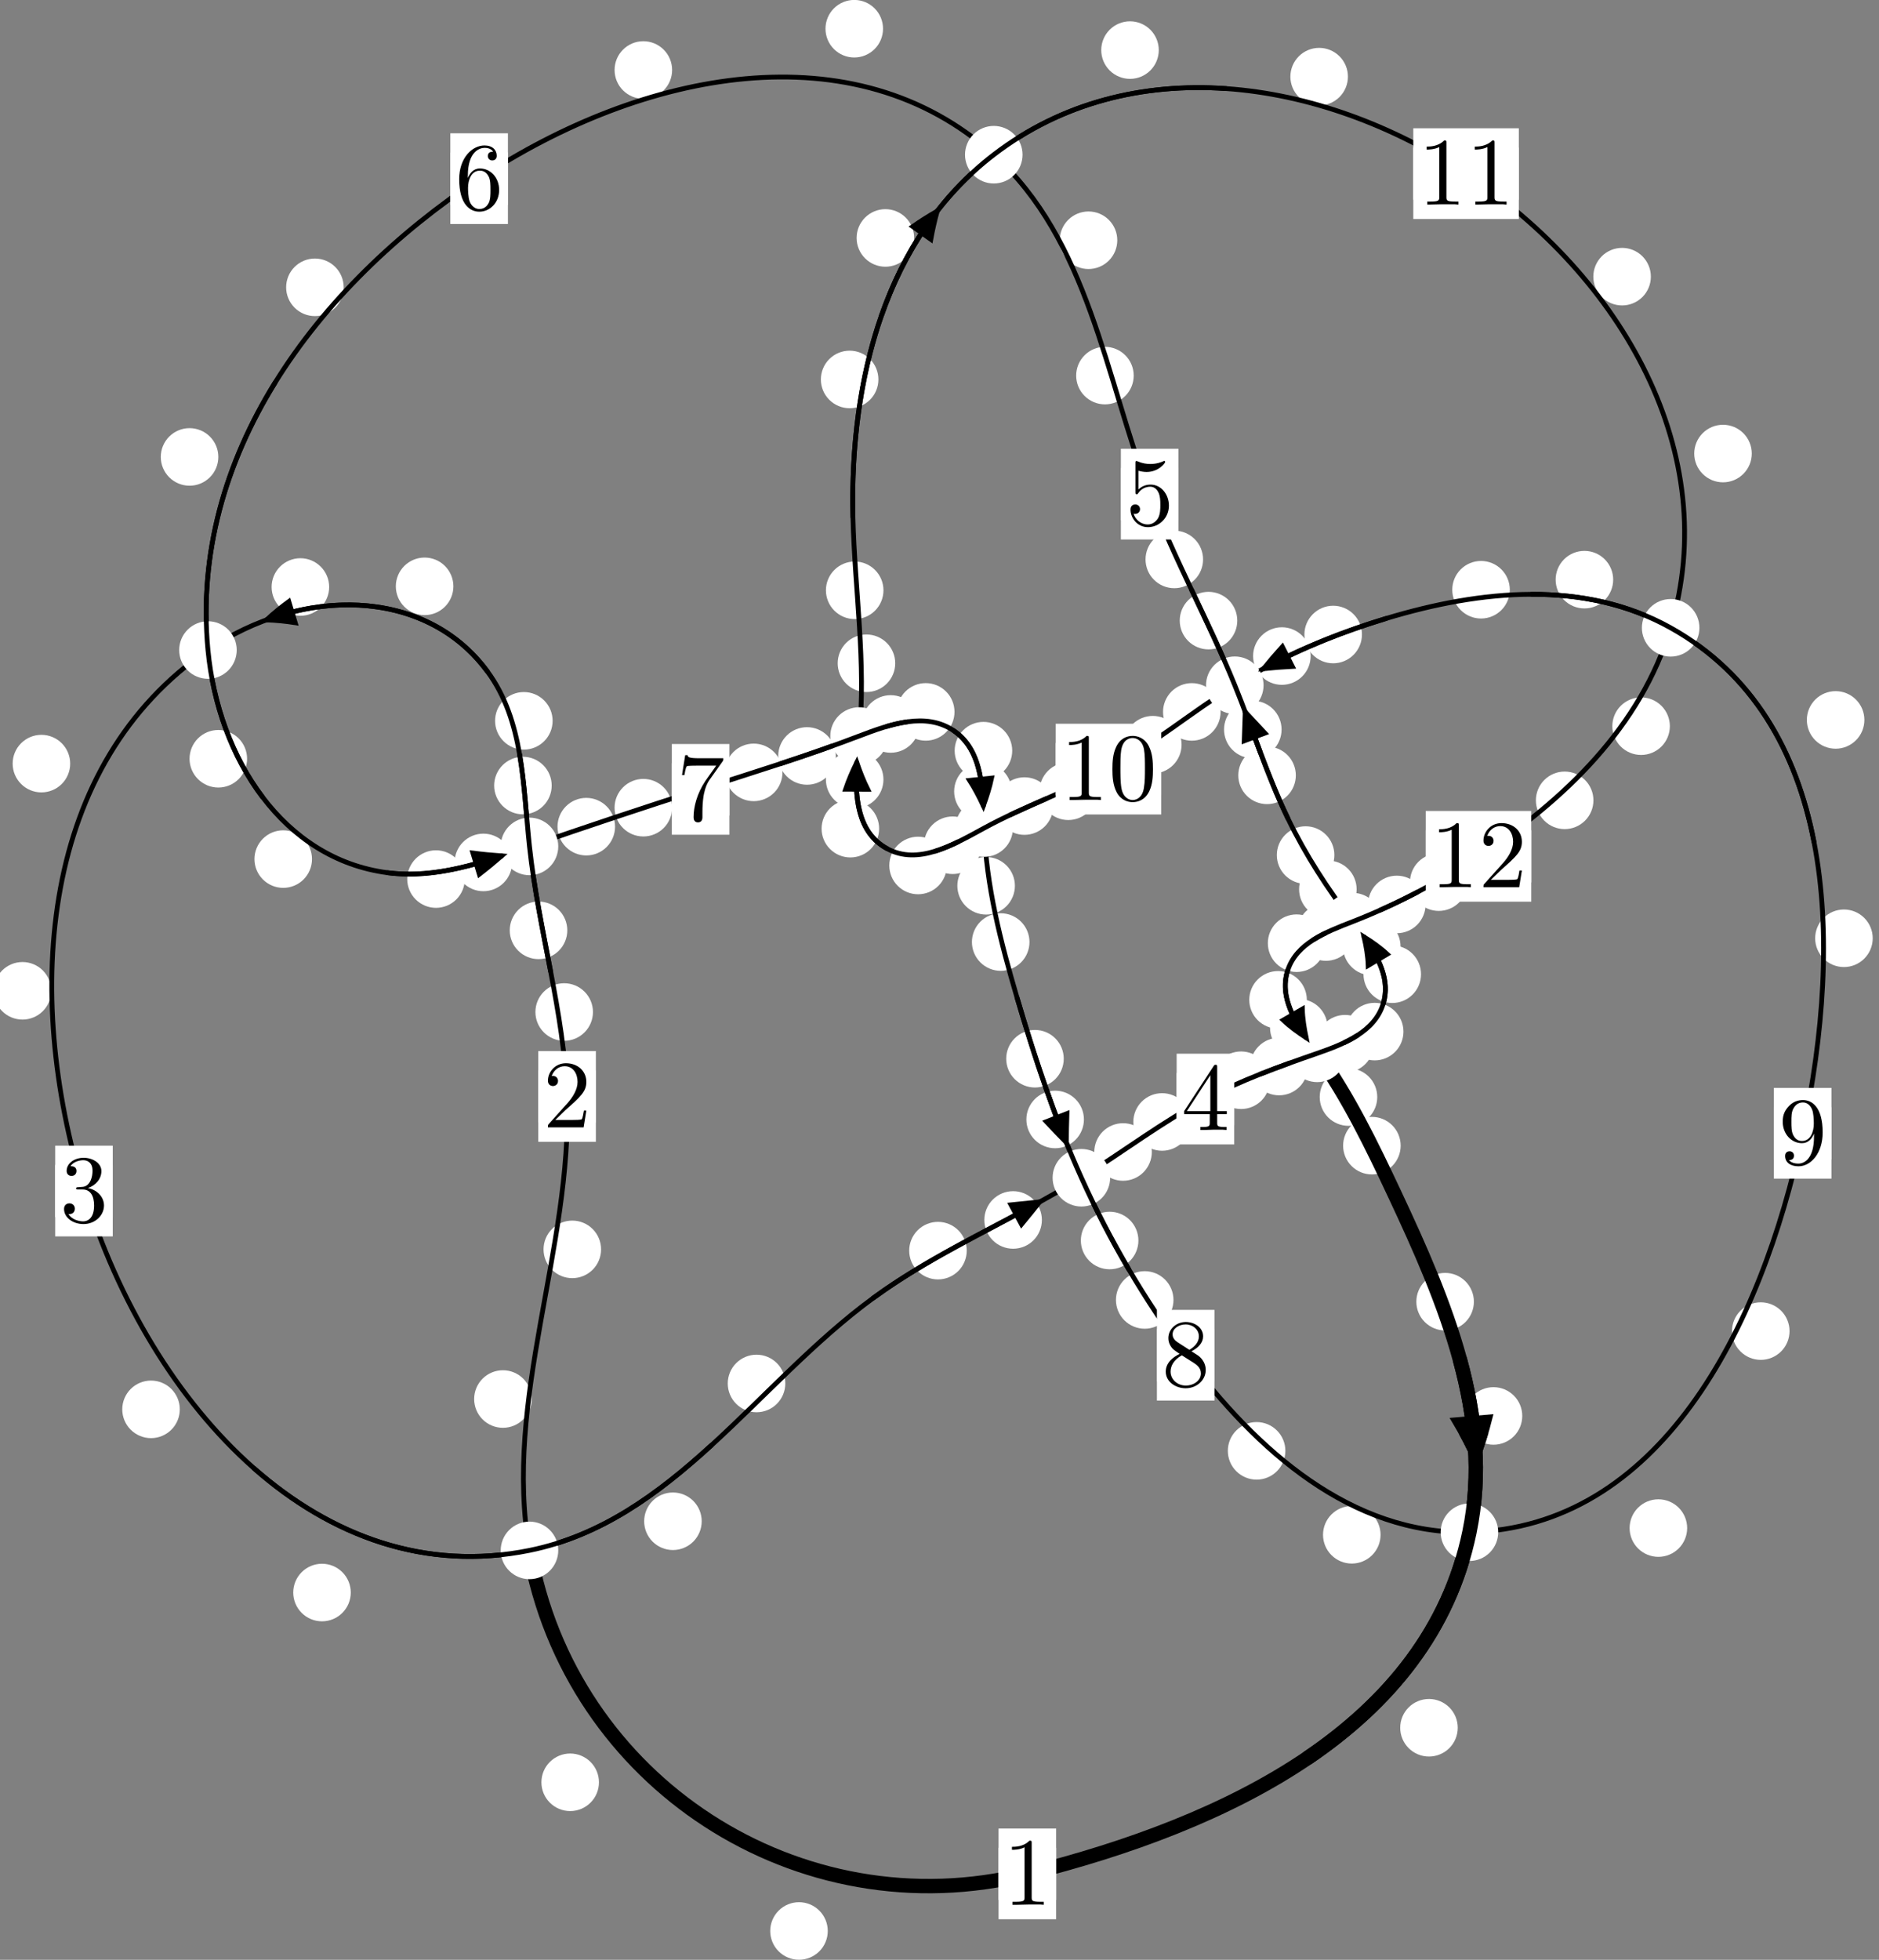 <?xml version="1.0"?>
<!-- Created by MetaPost 1.999 on 2021.07.05:2355 -->
<svg version="1.1" xmlns="http://www.w3.org/2000/svg" xmlns:xlink="http://www.w3.org/1999/xlink" width="195.181" height="203.515" viewBox="0 0 195.181 203.515">
<rect x="0" y="0" width="195.181" height="203.515" fill="#808080" stroke="none"/>
<!-- Original BoundingBox: -55.653488 -42.508591 139.527802 161.006607 -->
  <defs>
    <g transform="scale(0.01,0.01)" id="GLYPHcmr10_48">
      <path style="fill-rule: evenodd;" d="M460 -320C460 -400,455 -480,420 -554C374 -650,292 -666,250 -666C190 -666,117 -640,76 -547C44 -478,39 -400,39 -320C39 -245,43 -155,84 -79C127 2,200 22,249 22C303 22,379 1,423 -94C455 -163,460 -241,460 -320M249 -0C210 -0,151 -25,133 -121C122 -181,122 -273,122 -332C122 -396,122 -462,130 -516C149 -635,224 -644,249 -644C282 -644,348 -626,367 -527C377 -471,377 -395,377 -332C377 -257,377 -189,366 -125C351 -30,294 -0,249 -0"></path>
    </g>
    <g transform="scale(0.01,0.01)" id="GLYPHcmr10_49">
      <path style="fill-rule: evenodd;" d="M294 -640C294 -664,294 -666,271 -666C209 -602,121 -602,89 -602L89 -571C109 -571,168 -571,220 -597L220 -79C220 -43,217 -31,127 -31L95 -31L95 -0L257 -0L130 -3L217 -3L257 -3L297 -3L384 -3L419 -0L419 -31L387 -31C297 -31,294 -42,294 -79"></path>
    </g>
    <g transform="scale(0.01,0.01)" id="GLYPHcmr10_50">
      <path style="fill-rule: evenodd;" d="M127 -77L233 -180C389 -318,449 -372,449 -472C449 -586,359 -666,237 -666C124 -666,50 -574,50 -485C50 -429,100 -429,103 -429C120 -429,155 -441,155 -482C155 -508,137 -534,102 -534C94 -534,92 -534,89 -533C112 -598,166 -635,224 -635C315 -635,358 -554,358 -472C358 -392,308 -313,253 -251L61 -37C50 -26,50 -24,50 -0L421 -0L449 -174L424 -174C419 -144,412 -100,402 -85C395 -77,329 -77,307 -77"></path>
    </g>
    <g transform="scale(0.01,0.01)" id="GLYPHcmr10_51">
      <path style="fill-rule: evenodd;" d="M290 -352C372 -379,430 -449,430 -528C430 -610,342 -666,246 -666C145 -666,69 -606,69 -530C69 -497,91 -478,120 -478C151 -478,171 -500,171 -529C171 -579,124 -579,109 -579C140 -628,206 -641,242 -641C283 -641,338 -619,338 -529C338 -517,336 -459,310 -415C280 -367,246 -364,221 -363C213 -362,189 -360,182 -360C174 -359,167 -358,167 -348C167 -337,174 -337,191 -337L235 -337C317 -337,354 -269,354 -171C354 -35,285 -6,241 -6C198 -6,123 -23,88 -82C123 -77,154 -99,154 -137C154 -173,127 -193,98 -193C74 -193,42 -179,42 -135C42 -44,135 22,244 22C366 22,457 -69,457 -171C457 -253,394 -331,290 -352"></path>
    </g>
    <g transform="scale(0.01,0.01)" id="GLYPHcmr10_52">
      <path style="fill-rule: evenodd;" d="M294 -165L294 -78C294 -42,292 -31,218 -31L197 -31L197 -0L332 -0L238 -3L290 -3L332 -3L374 -3L427 -3L468 -0L468 -31L447 -31C373 -31,371 -42,371 -78L371 -165L471 -165L471 -196L371 -196L371 -651C371 -671,371 -677,355 -677C346 -677,343 -677,335 -665L28 -196L28 -165M300 -196L56 -196L300 -569"></path>
    </g>
    <g transform="scale(0.01,0.01)" id="GLYPHcmr10_53">
      <path style="fill-rule: evenodd;" d="M449 -201C449 -320,367 -420,259 -420C211 -420,168 -404,132 -369L132 -564C152 -558,185 -551,217 -551C340 -551,410 -642,410 -655C410 -661,407 -666,400 -666C399 -666,397 -666,392 -663C372 -654,323 -634,256 -634C216 -634,170 -641,123 -662C115 -665,113 -665,111 -665C101 -665,101 -657,101 -641L101 -345C101 -327,101 -319,115 -319C122 -319,124 -322,128 -328C139 -344,176 -398,257 -398C309 -398,334 -352,342 -334C358 -297,360 -258,360 -208C360 -173,360 -113,336 -71C312 -32,275 -6,229 -6C156 -6,99 -59,82 -118C85 -117,88 -116,99 -116C132 -116,149 -141,149 -165C149 -189,132 -214,99 -214C85 -214,50 -207,50 -161C50 -75,119 22,231 22C347 22,449 -74,449 -201"></path>
    </g>
    <g transform="scale(0.01,0.01)" id="GLYPHcmr10_54">
      <path style="fill-rule: evenodd;" d="M132 -328L132 -352C132 -605,256 -641,307 -641C331 -641,373 -635,395 -601C380 -601,340 -601,340 -556C340 -525,364 -510,386 -510C402 -510,432 -519,432 -558C432 -618,388 -666,305 -666C177 -666,42 -537,42 -316C42 -49,158 22,251 22C362 22,457 -72,457 -204C457 -331,368 -427,257 -427C189 -427,152 -376,132 -328M251 -6C188 -6,158 -66,152 -81C134 -128,134 -208,134 -226C134 -304,166 -404,256 -404C272 -404,318 -404,349 -342C367 -305,367 -254,367 -205C367 -157,367 -107,350 -71C320 -11,274 -6,251 -6"></path>
    </g>
    <g transform="scale(0.01,0.01)" id="GLYPHcmr10_55">
      <path style="fill-rule: evenodd;" d="M476 -609C485 -621,485 -623,485 -644L242 -644C120 -644,118 -657,114 -676L89 -676L56 -470L81 -470C84 -486,93 -549,106 -561C113 -567,191 -567,204 -567L411 -567C400 -551,321 -442,299 -409C209 -274,176 -135,176 -33C176 -23,176 22,222 22C268 22,268 -23,268 -33L268 -84C268 -139,271 -194,279 -248C283 -271,297 -357,341 -419"></path>
    </g>
    <g transform="scale(0.01,0.01)" id="GLYPHcmr10_56">
      <path style="fill-rule: evenodd;" d="M163 -457C117 -487,113 -521,113 -538C113 -599,178 -641,249 -641C322 -641,386 -589,386 -517C386 -460,347 -412,287 -377M309 -362C381 -399,430 -451,430 -517C430 -609,341 -666,250 -666C150 -666,69 -592,69 -499C69 -481,71 -436,113 -389C124 -377,161 -352,186 -335C128 -306,42 -250,42 -151C42 -45,144 22,249 22C362 22,457 -61,457 -168C457 -204,446 -249,408 -291C389 -312,373 -322,309 -362M209 -320L332 -242C360 -223,407 -193,407 -132C407 -58,332 -6,250 -6C164 -6,92 -68,92 -151C92 -209,124 -273,209 -320"></path>
    </g>
    <g transform="scale(0.01,0.01)" id="GLYPHcmr10_57">
      <path style="fill-rule: evenodd;" d="M367 -318L367 -286C367 -52,263 -6,205 -6C188 -6,134 -8,107 -42C151 -42,159 -71,159 -88C159 -119,135 -134,113 -134C97 -134,67 -125,67 -86C67 -19,121 22,206 22C335 22,457 -114,457 -329C457 -598,342 -666,253 -666C198 -666,149 -648,106 -603C65 -558,42 -516,42 -441C42 -316,130 -218,242 -218C303 -218,344 -260,367 -318M243 -241C227 -241,181 -241,150 -304C132 -341,132 -391,132 -440C132 -494,132 -541,153 -578C180 -628,218 -641,253 -641C299 -641,332 -607,349 -562C361 -530,365 -467,365 -421C365 -338,331 -241,243 -241"></path>
    </g>
  </defs>
  <path d="M85.984 200.52C85.984 199.727,85.669 198.967,85.109 198.407C84.548 197.846,83.788 197.531,82.995 197.531C82.203 197.531,81.443 197.846,80.882 198.407C80.322 198.967,80.007 199.727,80.007 200.52C80.007 201.313,80.322 202.073,80.882 202.633C81.443 203.194,82.203 203.509,82.995 203.509C83.788 203.509,84.548 203.194,85.109 202.633C85.669 202.073,85.984 201.313,85.984 200.52Z" style="fill: rgb(100%,100%,100%);stroke: none;"></path>
  <path d="M109.704 194.592C109.704 193.8,109.389 193.039,108.828 192.479C108.268 191.918,107.508 191.603,106.715 191.603C105.922 191.603,105.162 191.918,104.602 192.479C104.041 193.039,103.726 193.8,103.726 194.592C103.726 195.385,104.041 196.145,104.602 196.706C105.162 197.266,105.922 197.581,106.715 197.581C107.508 197.581,108.268 197.266,108.828 196.706C109.389 196.145,109.704 195.385,109.704 194.592Z" style="fill: rgb(100%,100%,100%);stroke: none;"></path>
  <path d="M55.229 145.281C55.229 144.488,54.914 143.728,54.354 143.168C53.793 142.607,53.033 142.292,52.241 142.292C51.448 142.292,50.688 142.607,50.127 143.168C49.567 143.728,49.252 144.488,49.252 145.281C49.252 146.074,49.567 146.834,50.127 147.395C50.688 147.955,51.448 148.27,52.241 148.27C53.033 148.27,53.793 147.955,54.354 147.395C54.914 146.834,55.229 146.074,55.229 145.281Z" style="fill: rgb(100%,100%,100%);stroke: none;"></path>
  <path d="M62.216 185.081C62.216 184.288,61.901 183.528,61.341 182.968C60.78 182.407,60.02 182.092,59.227 182.092C58.435 182.092,57.674 182.407,57.114 182.968C56.553 183.528,56.239 184.288,56.239 185.081C56.239 185.874,56.553 186.634,57.114 187.194C57.674 187.755,58.435 188.07,59.227 188.07C60.02 188.07,60.78 187.755,61.341 187.194C61.901 186.634,62.216 185.874,62.216 185.081Z" style="fill: rgb(100%,100%,100%);stroke: none;"></path>
  <path d="M61.594 105.093C61.594 104.3,61.279 103.54,60.718 102.98C60.158 102.419,59.398 102.104,58.605 102.104C57.812 102.104,57.052 102.419,56.492 102.98C55.931 103.54,55.616 104.3,55.616 105.093C55.616 105.886,55.931 106.646,56.492 107.206C57.052 107.767,57.812 108.082,58.605 108.082C59.398 108.082,60.158 107.767,60.718 107.206C61.279 106.646,61.594 105.886,61.594 105.093Z" style="fill: rgb(100%,100%,100%);stroke: none;"></path>
  <path d="M62.437 129.741C62.437 128.948,62.122 128.188,61.562 127.627C61.001 127.067,60.241 126.752,59.448 126.752C58.656 126.752,57.896 127.067,57.335 127.627C56.775 128.188,56.46 128.948,56.46 129.741C56.46 130.533,56.775 131.293,57.335 131.854C57.896 132.414,58.656 132.729,59.448 132.729C60.241 132.729,61.001 132.414,61.562 131.854C62.122 131.293,62.437 130.533,62.437 129.741Z" style="fill: rgb(100%,100%,100%);stroke: none;"></path>
  <path d="M57.308 81.574C57.308 80.782,56.993 80.022,56.432 79.461C55.872 78.901,55.112 78.586,54.319 78.586C53.526 78.586,52.766 78.901,52.206 79.461C51.645 80.022,51.33 80.782,51.33 81.574C51.33 82.367,51.645 83.127,52.206 83.688C52.766 84.248,53.526 84.563,54.319 84.563C55.112 84.563,55.872 84.248,56.432 83.688C56.993 83.127,57.308 82.367,57.308 81.574Z" style="fill: rgb(100%,100%,100%);stroke: none;"></path>
  <path d="M58.928 96.61C58.928 95.817,58.613 95.057,58.053 94.497C57.492 93.936,56.732 93.621,55.939 93.621C55.147 93.621,54.386 93.936,53.826 94.497C53.265 95.057,52.95 95.817,52.95 96.61C52.95 97.403,53.265 98.163,53.826 98.723C54.386 99.284,55.147 99.599,55.939 99.599C56.732 99.599,57.492 99.284,58.053 98.723C58.613 98.163,58.928 97.403,58.928 96.61Z" style="fill: rgb(100%,100%,100%);stroke: none;"></path>
  <path d="M47.095 60.887C47.095 60.095,46.78 59.335,46.219 58.774C45.659 58.214,44.899 57.899,44.106 57.899C43.313 57.899,42.553 58.214,41.993 58.774C41.432 59.335,41.117 60.095,41.117 60.887C41.117 61.68,41.432 62.44,41.993 63.001C42.553 63.561,43.313 63.876,44.106 63.876C44.899 63.876,45.659 63.561,46.219 63.001C46.78 62.44,47.095 61.68,47.095 60.887Z" style="fill: rgb(100%,100%,100%);stroke: none;"></path>
  <path d="M57.404 74.854C57.404 74.061,57.089 73.301,56.528 72.741C55.968 72.18,55.208 71.865,54.415 71.865C53.622 71.865,52.862 72.18,52.302 72.741C51.741 73.301,51.426 74.061,51.426 74.854C51.426 75.647,51.741 76.407,52.302 76.967C52.862 77.528,53.622 77.843,54.415 77.843C55.208 77.843,55.968 77.528,56.528 76.967C57.089 76.407,57.404 75.647,57.404 74.854Z" style="fill: rgb(100%,100%,100%);stroke: none;"></path>
  <path d="M7.291 79.297C7.291 78.504,6.976 77.744,6.416 77.184C5.855 76.623,5.095 76.308,4.302 76.308C3.51 76.308,2.75 76.623,2.189 77.184C1.629 77.744,1.314 78.504,1.314 79.297C1.314 80.09,1.629 80.85,2.189 81.41C2.75 81.971,3.51 82.286,4.302 82.286C5.095 82.286,5.855 81.971,6.416 81.41C6.976 80.85,7.291 80.09,7.291 79.297Z" style="fill: rgb(100%,100%,100%);stroke: none;"></path>
  <path d="M34.192 60.957C34.192 60.164,33.877 59.404,33.316 58.844C32.756 58.283,31.996 57.968,31.203 57.968C30.41 57.968,29.65 58.283,29.09 58.844C28.529 59.404,28.214 60.164,28.214 60.957C28.214 61.75,28.529 62.51,29.09 63.07C29.65 63.631,30.41 63.946,31.203 63.946C31.996 63.946,32.756 63.631,33.316 63.07C33.877 62.51,34.192 61.75,34.192 60.957Z" style="fill: rgb(100%,100%,100%);stroke: none;"></path>
  <path d="M18.677 146.353C18.677 145.56,18.362 144.8,17.802 144.24C17.241 143.679,16.481 143.364,15.689 143.364C14.896 143.364,14.136 143.679,13.575 144.24C13.015 144.8,12.7 145.56,12.7 146.353C12.7 147.146,13.015 147.906,13.575 148.466C14.136 149.027,14.896 149.342,15.689 149.342C16.481 149.342,17.241 149.027,17.802 148.466C18.362 147.906,18.677 147.146,18.677 146.353Z" style="fill: rgb(100%,100%,100%);stroke: none;"></path>
  <path d="M5.324 102.889C5.324 102.097,5.009 101.337,4.449 100.776C3.888 100.216,3.128 99.901,2.335 99.901C1.543 99.901,0.782 100.216,0.222 100.776C-0.339 101.337,-0.653 102.097,-0.653 102.889C-0.653 103.682,-0.339 104.442,0.222 105.003C0.782 105.563,1.543 105.878,2.335 105.878C3.128 105.878,3.888 105.563,4.449 105.003C5.009 104.442,5.324 103.682,5.324 102.889Z" style="fill: rgb(100%,100%,100%);stroke: none;"></path>
  <path d="M72.89 157.974C72.89 157.182,72.575 156.421,72.015 155.861C71.454 155.3,70.694 154.986,69.901 154.986C69.109 154.986,68.348 155.3,67.788 155.861C67.227 156.421,66.913 157.182,66.913 157.974C66.913 158.767,67.227 159.527,67.788 160.088C68.348 160.648,69.109 160.963,69.901 160.963C70.694 160.963,71.454 160.648,72.015 160.088C72.575 159.527,72.89 158.767,72.89 157.974Z" style="fill: rgb(100%,100%,100%);stroke: none;"></path>
  <path d="M36.437 165.376C36.437 164.583,36.122 163.823,35.562 163.263C35.001 162.702,34.241 162.387,33.449 162.387C32.656 162.387,31.896 162.702,31.335 163.263C30.775 163.823,30.46 164.583,30.46 165.376C30.46 166.169,30.775 166.929,31.335 167.489C31.896 168.05,32.656 168.365,33.449 168.365C34.241 168.365,35.001 168.05,35.562 167.489C36.122 166.929,36.437 166.169,36.437 165.376Z" style="fill: rgb(100%,100%,100%);stroke: none;"></path>
  <path d="M100.42 129.871C100.42 129.079,100.105 128.318,99.545 127.758C98.984 127.198,98.224 126.883,97.431 126.883C96.639 126.883,95.878 127.198,95.318 127.758C94.757 128.318,94.443 129.079,94.443 129.871C94.443 130.664,94.757 131.424,95.318 131.985C95.878 132.545,96.639 132.86,97.431 132.86C98.224 132.86,98.984 132.545,99.545 131.985C100.105 131.424,100.42 130.664,100.42 129.871Z" style="fill: rgb(100%,100%,100%);stroke: none;"></path>
  <path d="M81.573 143.666C81.573 142.874,81.258 142.114,80.697 141.553C80.137 140.993,79.377 140.678,78.584 140.678C77.791 140.678,77.031 140.993,76.471 141.553C75.91 142.114,75.595 142.874,75.595 143.666C75.595 144.459,75.91 145.219,76.471 145.78C77.031 146.34,77.791 146.655,78.584 146.655C79.377 146.655,80.137 146.34,80.697 145.78C81.258 145.219,81.573 144.459,81.573 143.666Z" style="fill: rgb(100%,100%,100%);stroke: none;"></path>
  <path d="M119.646 119.627C119.646 118.834,119.331 118.074,118.771 117.513C118.21 116.953,117.45 116.638,116.657 116.638C115.865 116.638,115.105 116.953,114.544 117.513C113.984 118.074,113.669 118.834,113.669 119.627C113.669 120.419,113.984 121.18,114.544 121.74C115.105 122.3,115.865 122.615,116.657 122.615C117.45 122.615,118.21 122.3,118.771 121.74C119.331 121.18,119.646 120.419,119.646 119.627Z" style="fill: rgb(100%,100%,100%);stroke: none;"></path>
  <path d="M108.226 126.686C108.226 125.893,107.911 125.133,107.351 124.572C106.79 124.012,106.03 123.697,105.237 123.697C104.445 123.697,103.684 124.012,103.124 124.572C102.563 125.133,102.248 125.893,102.248 126.686C102.248 127.478,102.563 128.239,103.124 128.799C103.684 129.36,104.445 129.674,105.237 129.674C106.03 129.674,106.79 129.36,107.351 128.799C107.911 128.239,108.226 127.478,108.226 126.686Z" style="fill: rgb(100%,100%,100%);stroke: none;"></path>
  <path d="M131.906 112.177C131.906 111.385,131.591 110.624,131.031 110.064C130.47 109.503,129.71 109.188,128.918 109.188C128.125 109.188,127.365 109.503,126.804 110.064C126.244 110.624,125.929 111.385,125.929 112.177C125.929 112.97,126.244 113.73,126.804 114.291C127.365 114.851,128.125 115.166,128.918 115.166C129.71 115.166,130.47 114.851,131.031 114.291C131.591 113.73,131.906 112.97,131.906 112.177Z" style="fill: rgb(100%,100%,100%);stroke: none;"></path>
  <path d="M123.701 116.509C123.701 115.716,123.386 114.956,122.825 114.395C122.265 113.835,121.505 113.52,120.712 113.52C119.919 113.52,119.159 113.835,118.599 114.395C118.038 114.956,117.723 115.716,117.723 116.509C117.723 117.301,118.038 118.062,118.599 118.622C119.159 119.183,119.919 119.498,120.712 119.498C121.505 119.498,122.265 119.183,122.825 118.622C123.386 118.062,123.701 117.301,123.701 116.509Z" style="fill: rgb(100%,100%,100%);stroke: none;"></path>
  <path d="M142.702 108.384C142.702 107.591,142.387 106.831,141.826 106.271C141.266 105.71,140.506 105.395,139.713 105.395C138.92 105.395,138.16 105.71,137.6 106.271C137.039 106.831,136.724 107.591,136.724 108.384C136.724 109.177,137.039 109.937,137.6 110.497C138.16 111.058,138.92 111.373,139.713 111.373C140.506 111.373,141.266 111.058,141.826 110.497C142.387 109.937,142.702 109.177,142.702 108.384Z" style="fill: rgb(100%,100%,100%);stroke: none;"></path>
  <path d="M135.855 110.754C135.855 109.961,135.54 109.201,134.979 108.64C134.419 108.08,133.659 107.765,132.866 107.765C132.073 107.765,131.313 108.08,130.753 108.64C130.192 109.201,129.877 109.961,129.877 110.754C129.877 111.546,130.192 112.307,130.753 112.867C131.313 113.428,132.073 113.743,132.866 113.743C133.659 113.743,134.419 113.428,134.979 112.867C135.54 112.307,135.855 111.546,135.855 110.754Z" style="fill: rgb(100%,100%,100%);stroke: none;"></path>
  <path d="M147.609 101.167C147.609 100.374,147.294 99.614,146.734 99.054C146.174 98.493,145.413 98.178,144.621 98.178C143.828 98.178,143.068 98.493,142.507 99.054C141.947 99.614,141.632 100.374,141.632 101.167C141.632 101.96,141.947 102.72,142.507 103.28C143.068 103.841,143.828 104.156,144.621 104.156C145.413 104.156,146.174 103.841,146.734 103.28C147.294 102.72,147.609 101.96,147.609 101.167Z" style="fill: rgb(100%,100%,100%);stroke: none;"></path>
  <path d="M145.783 107.127C145.783 106.334,145.468 105.574,144.907 105.014C144.347 104.453,143.586 104.138,142.794 104.138C142.001 104.138,141.241 104.453,140.68 105.014C140.12 105.574,139.805 106.334,139.805 107.127C139.805 107.92,140.12 108.68,140.68 109.24C141.241 109.801,142.001 110.116,142.794 110.116C143.586 110.116,144.347 109.801,144.907 109.24C145.468 108.68,145.783 107.92,145.783 107.127Z" style="fill: rgb(100%,100%,100%);stroke: none;"></path>
  <path d="M140.921 92.35C140.921 91.557,140.606 90.797,140.046 90.236C139.485 89.676,138.725 89.361,137.932 89.361C137.14 89.361,136.38 89.676,135.819 90.236C135.259 90.797,134.944 91.557,134.944 92.35C134.944 93.142,135.259 93.903,135.819 94.463C136.38 95.024,137.14 95.338,137.932 95.338C138.725 95.338,139.485 95.024,140.046 94.463C140.606 93.903,140.921 93.142,140.921 92.35Z" style="fill: rgb(100%,100%,100%);stroke: none;"></path>
  <path d="M145.481 98.292C145.481 97.499,145.166 96.739,144.605 96.179C144.045 95.618,143.285 95.303,142.492 95.303C141.699 95.303,140.939 95.618,140.379 96.179C139.818 96.739,139.503 97.499,139.503 98.292C139.503 99.085,139.818 99.845,140.379 100.405C140.939 100.966,141.699 101.281,142.492 101.281C143.285 101.281,144.045 100.966,144.605 100.405C145.166 99.845,145.481 99.085,145.481 98.292Z" style="fill: rgb(100%,100%,100%);stroke: none;"></path>
  <path d="M134.605 80.515C134.605 79.722,134.29 78.962,133.729 78.402C133.169 77.841,132.409 77.526,131.616 77.526C130.823 77.526,130.063 77.841,129.503 78.402C128.942 78.962,128.627 79.722,128.627 80.515C128.627 81.308,128.942 82.068,129.503 82.628C130.063 83.189,130.823 83.504,131.616 83.504C132.409 83.504,133.169 83.189,133.729 82.628C134.29 82.068,134.605 81.308,134.605 80.515Z" style="fill: rgb(100%,100%,100%);stroke: none;"></path>
  <path d="M138.608 88.794C138.608 88.001,138.293 87.241,137.733 86.681C137.172 86.12,136.412 85.805,135.619 85.805C134.827 85.805,134.066 86.12,133.506 86.681C132.945 87.241,132.63 88.001,132.63 88.794C132.63 89.587,132.945 90.347,133.506 90.907C134.066 91.468,134.827 91.783,135.619 91.783C136.412 91.783,137.172 91.468,137.733 90.907C138.293 90.347,138.608 89.587,138.608 88.794Z" style="fill: rgb(100%,100%,100%);stroke: none;"></path>
  <path d="M128.522 64.448C128.522 63.655,128.207 62.895,127.647 62.334C127.086 61.774,126.326 61.459,125.534 61.459C124.741 61.459,123.981 61.774,123.42 62.334C122.86 62.895,122.545 63.655,122.545 64.448C122.545 65.24,122.86 66,123.42 66.561C123.981 67.121,124.741 67.436,125.534 67.436C126.326 67.436,127.086 67.121,127.647 66.561C128.207 66,128.522 65.24,128.522 64.448Z" style="fill: rgb(100%,100%,100%);stroke: none;"></path>
  <path d="M133.124 75.757C133.124 74.965,132.809 74.205,132.248 73.644C131.688 73.084,130.927 72.769,130.135 72.769C129.342 72.769,128.582 73.084,128.021 73.644C127.461 74.205,127.146 74.965,127.146 75.757C127.146 76.55,127.461 77.31,128.021 77.871C128.582 78.431,129.342 78.746,130.135 78.746C130.927 78.746,131.688 78.431,132.248 77.871C132.809 77.31,133.124 76.55,133.124 75.757Z" style="fill: rgb(100%,100%,100%);stroke: none;"></path>
  <path d="M117.764 39.004C117.764 38.211,117.449 37.451,116.889 36.891C116.328 36.33,115.568 36.015,114.776 36.015C113.983 36.015,113.223 36.33,112.662 36.891C112.102 37.451,111.787 38.211,111.787 39.004C111.787 39.797,112.102 40.557,112.662 41.117C113.223 41.678,113.983 41.993,114.776 41.993C115.568 41.993,116.328 41.678,116.889 41.117C117.449 40.557,117.764 39.797,117.764 39.004Z" style="fill: rgb(100%,100%,100%);stroke: none;"></path>
  <path d="M124.969 58.093C124.969 57.3,124.654 56.54,124.094 55.98C123.533 55.419,122.773 55.104,121.981 55.104C121.188 55.104,120.428 55.419,119.867 55.98C119.307 56.54,118.992 57.3,118.992 58.093C118.992 58.886,119.307 59.646,119.867 60.206C120.428 60.767,121.188 61.082,121.981 61.082C122.773 61.082,123.533 60.767,124.094 60.206C124.654 59.646,124.969 58.886,124.969 58.093Z" style="fill: rgb(100%,100%,100%);stroke: none;"></path>
  <path d="M91.725 2.982C91.725 2.189,91.41 1.429,90.85 0.869C90.289 0.308,89.529 -0.007,88.736 -0.007C87.944 -0.007,87.184 0.308,86.623 0.869C86.063 1.429,85.748 2.189,85.748 2.982C85.748 3.775,86.063 4.535,86.623 5.095C87.184 5.656,87.944 5.971,88.736 5.971C89.529 5.971,90.289 5.656,90.85 5.095C91.41 4.535,91.725 3.775,91.725 2.982Z" style="fill: rgb(100%,100%,100%);stroke: none;"></path>
  <path d="M116.058 24.947C116.058 24.155,115.743 23.395,115.182 22.834C114.622 22.274,113.862 21.959,113.069 21.959C112.276 21.959,111.516 22.274,110.956 22.834C110.395 23.395,110.08 24.155,110.08 24.947C110.08 25.74,110.395 26.5,110.956 27.061C111.516 27.621,112.276 27.936,113.069 27.936C113.862 27.936,114.622 27.621,115.182 27.061C115.743 26.5,116.058 25.74,116.058 24.947Z" style="fill: rgb(100%,100%,100%);stroke: none;"></path>
  <path d="M35.7 29.836C35.7 29.043,35.385 28.283,34.824 27.722C34.264 27.162,33.504 26.847,32.711 26.847C31.918 26.847,31.158 27.162,30.598 27.722C30.037 28.283,29.722 29.043,29.722 29.836C29.722 30.628,30.037 31.389,30.598 31.949C31.158 32.51,31.918 32.825,32.711 32.825C33.504 32.825,34.264 32.51,34.824 31.949C35.385 31.389,35.7 30.628,35.7 29.836Z" style="fill: rgb(100%,100%,100%);stroke: none;"></path>
  <path d="M69.816 7.269C69.816 6.476,69.501 5.716,68.941 5.156C68.38 4.595,67.62 4.28,66.827 4.28C66.035 4.28,65.274 4.595,64.714 5.156C64.153 5.716,63.839 6.476,63.839 7.269C63.839 8.062,64.153 8.822,64.714 9.382C65.274 9.943,66.035 10.258,66.827 10.258C67.62 10.258,68.38 9.943,68.941 9.382C69.501 8.822,69.816 8.062,69.816 7.269Z" style="fill: rgb(100%,100%,100%);stroke: none;"></path>
  <path d="M25.666 78.793C25.666 78,25.351 77.24,24.791 76.679C24.23 76.119,23.47 75.804,22.678 75.804C21.885 75.804,21.125 76.119,20.564 76.679C20.004 77.24,19.689 78,19.689 78.793C19.689 79.585,20.004 80.345,20.564 80.906C21.125 81.466,21.885 81.781,22.678 81.781C23.47 81.781,24.23 81.466,24.791 80.906C25.351 80.345,25.666 79.585,25.666 78.793Z" style="fill: rgb(100%,100%,100%);stroke: none;"></path>
  <path d="M22.679 47.45C22.679 46.657,22.364 45.897,21.803 45.337C21.243 44.776,20.483 44.461,19.69 44.461C18.897 44.461,18.137 44.776,17.577 45.337C17.016 45.897,16.701 46.657,16.701 47.45C16.701 48.243,17.016 49.003,17.577 49.563C18.137 50.124,18.897 50.439,19.69 50.439C20.483 50.439,21.243 50.124,21.803 49.563C22.364 49.003,22.679 48.243,22.679 47.45Z" style="fill: rgb(100%,100%,100%);stroke: none;"></path>
  <path d="M48.278 91.286C48.278 90.493,47.963 89.733,47.403 89.173C46.842 88.612,46.082 88.297,45.29 88.297C44.497 88.297,43.737 88.612,43.176 89.173C42.616 89.733,42.301 90.493,42.301 91.286C42.301 92.079,42.616 92.839,43.176 93.399C43.737 93.96,44.497 94.275,45.29 94.275C46.082 94.275,46.842 93.96,47.403 93.399C47.963 92.839,48.278 92.079,48.278 91.286Z" style="fill: rgb(100%,100%,100%);stroke: none;"></path>
  <path d="M32.409 89.212C32.409 88.419,32.094 87.659,31.533 87.098C30.973 86.538,30.213 86.223,29.42 86.223C28.627 86.223,27.867 86.538,27.307 87.098C26.746 87.659,26.431 88.419,26.431 89.212C26.431 90.004,26.746 90.764,27.307 91.325C27.867 91.885,28.627 92.2,29.42 92.2C30.213 92.2,30.973 91.885,31.533 91.325C32.094 90.764,32.409 90.004,32.409 89.212Z" style="fill: rgb(100%,100%,100%);stroke: none;"></path>
  <path d="M63.889 85.845C63.889 85.052,63.574 84.292,63.013 83.732C62.453 83.171,61.693 82.856,60.9 82.856C60.107 82.856,59.347 83.171,58.787 83.732C58.226 84.292,57.911 85.052,57.911 85.845C57.911 86.638,58.226 87.398,58.787 87.958C59.347 88.519,60.107 88.834,60.9 88.834C61.693 88.834,62.453 88.519,63.013 87.958C63.574 87.398,63.889 86.638,63.889 85.845Z" style="fill: rgb(100%,100%,100%);stroke: none;"></path>
  <path d="M53.199 89.559C53.199 88.766,52.884 88.006,52.324 87.446C51.763 86.885,51.003 86.57,50.21 86.57C49.418 86.57,48.658 86.885,48.097 87.446C47.537 88.006,47.222 88.766,47.222 89.559C47.222 90.352,47.537 91.112,48.097 91.672C48.658 92.233,49.418 92.548,50.21 92.548C51.003 92.548,51.763 92.233,52.324 91.672C52.884 91.112,53.199 90.352,53.199 89.559Z" style="fill: rgb(100%,100%,100%);stroke: none;"></path>
  <path d="M81.279 80.207C81.279 79.415,80.965 78.654,80.404 78.094C79.844 77.534,79.083 77.219,78.291 77.219C77.498 77.219,76.738 77.534,76.177 78.094C75.617 78.654,75.302 79.415,75.302 80.207C75.302 81,75.617 81.76,76.177 82.321C76.738 82.881,77.498 83.196,78.291 83.196C79.083 83.196,79.844 82.881,80.404 82.321C80.965 81.76,81.279 81,81.279 80.207Z" style="fill: rgb(100%,100%,100%);stroke: none;"></path>
  <path d="M69.815 83.874C69.815 83.081,69.5 82.321,68.94 81.76C68.38 81.2,67.619 80.885,66.827 80.885C66.034 80.885,65.274 81.2,64.713 81.76C64.153 82.321,63.838 83.081,63.838 83.874C63.838 84.666,64.153 85.427,64.713 85.987C65.274 86.548,66.034 86.863,66.827 86.863C67.619 86.863,68.38 86.548,68.94 85.987C69.5 85.427,69.815 84.666,69.815 83.874Z" style="fill: rgb(100%,100%,100%);stroke: none;"></path>
  <path d="M95.51 75.178C95.51 74.386,95.195 73.626,94.635 73.065C94.074 72.505,93.314 72.19,92.521 72.19C91.729 72.19,90.968 72.505,90.408 73.065C89.847 73.626,89.533 74.386,89.533 75.178C89.533 75.971,89.847 76.731,90.408 77.292C90.968 77.852,91.729 78.167,92.521 78.167C93.314 78.167,94.074 77.852,94.635 77.292C95.195 76.731,95.51 75.971,95.51 75.178Z" style="fill: rgb(100%,100%,100%);stroke: none;"></path>
  <path d="M86.816 78.501C86.816 77.709,86.501 76.949,85.941 76.388C85.381 75.828,84.62 75.513,83.828 75.513C83.035 75.513,82.275 75.828,81.714 76.388C81.154 76.949,80.839 77.709,80.839 78.501C80.839 79.294,81.154 80.054,81.714 80.615C82.275 81.175,83.035 81.49,83.828 81.49C84.62 81.49,85.381 81.175,85.941 80.615C86.501 80.054,86.816 79.294,86.816 78.501Z" style="fill: rgb(100%,100%,100%);stroke: none;"></path>
  <path d="M105.144 77.954C105.144 77.161,104.829 76.401,104.268 75.841C103.708 75.28,102.948 74.965,102.155 74.965C101.362 74.965,100.602 75.28,100.042 75.841C99.481 76.401,99.166 77.161,99.166 77.954C99.166 78.747,99.481 79.507,100.042 80.067C100.602 80.628,101.362 80.943,102.155 80.943C102.948 80.943,103.708 80.628,104.268 80.067C104.829 79.507,105.144 78.747,105.144 77.954Z" style="fill: rgb(100%,100%,100%);stroke: none;"></path>
  <path d="M99.149 73.926C99.149 73.133,98.834 72.373,98.274 71.812C97.713 71.252,96.953 70.937,96.16 70.937C95.368 70.937,94.607 71.252,94.047 71.812C93.486 72.373,93.172 73.133,93.172 73.926C93.172 74.718,93.486 75.478,94.047 76.039C94.607 76.599,95.368 76.914,96.16 76.914C96.953 76.914,97.713 76.599,98.274 76.039C98.834 75.478,99.149 74.718,99.149 73.926Z" style="fill: rgb(100%,100%,100%);stroke: none;"></path>
  <path d="M105.423 91.984C105.423 91.192,105.108 90.432,104.547 89.871C103.987 89.311,103.227 88.996,102.434 88.996C101.641 88.996,100.881 89.311,100.321 89.871C99.76 90.432,99.445 91.192,99.445 91.984C99.445 92.777,99.76 93.537,100.321 94.098C100.881 94.658,101.641 94.973,102.434 94.973C103.227 94.973,103.987 94.658,104.547 94.098C105.108 93.537,105.423 92.777,105.423 91.984Z" style="fill: rgb(100%,100%,100%);stroke: none;"></path>
  <path d="M105.09 82.185C105.09 81.392,104.775 80.632,104.215 80.072C103.654 79.511,102.894 79.196,102.101 79.196C101.309 79.196,100.548 79.511,99.988 80.072C99.427 80.632,99.113 81.392,99.113 82.185C99.113 82.978,99.427 83.738,99.988 84.298C100.548 84.859,101.309 85.174,102.101 85.174C102.894 85.174,103.654 84.859,104.215 84.298C104.775 83.738,105.09 82.978,105.09 82.185Z" style="fill: rgb(100%,100%,100%);stroke: none;"></path>
  <path d="M110.497 109.943C110.497 109.15,110.182 108.39,109.622 107.83C109.062 107.269,108.301 106.954,107.509 106.954C106.716 106.954,105.956 107.269,105.395 107.83C104.835 108.39,104.52 109.15,104.52 109.943C104.52 110.736,104.835 111.496,105.395 112.056C105.956 112.617,106.716 112.932,107.509 112.932C108.301 112.932,109.062 112.617,109.622 112.056C110.182 111.496,110.497 110.736,110.497 109.943Z" style="fill: rgb(100%,100%,100%);stroke: none;"></path>
  <path d="M106.937 97.825C106.937 97.032,106.622 96.272,106.062 95.712C105.501 95.151,104.741 94.836,103.948 94.836C103.156 94.836,102.395 95.151,101.835 95.712C101.274 96.272,100.959 97.032,100.959 97.825C100.959 98.618,101.274 99.378,101.835 99.938C102.395 100.499,103.156 100.814,103.948 100.814C104.741 100.814,105.501 100.499,106.062 99.938C106.622 99.378,106.937 98.618,106.937 97.825Z" style="fill: rgb(100%,100%,100%);stroke: none;"></path>
  <path d="M118.252 128.82C118.252 128.027,117.937 127.267,117.376 126.706C116.816 126.146,116.056 125.831,115.263 125.831C114.47 125.831,113.71 126.146,113.15 126.706C112.589 127.267,112.274 128.027,112.274 128.82C112.274 129.612,112.589 130.372,113.15 130.933C113.71 131.493,114.47 131.808,115.263 131.808C116.056 131.808,116.816 131.493,117.376 130.933C117.937 130.372,118.252 129.612,118.252 128.82Z" style="fill: rgb(100%,100%,100%);stroke: none;"></path>
  <path d="M112.592 116.25C112.592 115.458,112.277 114.698,111.717 114.137C111.156 113.577,110.396 113.262,109.604 113.262C108.811 113.262,108.051 113.577,107.49 114.137C106.93 114.698,106.615 115.458,106.615 116.25C106.615 117.043,106.93 117.803,107.49 118.364C108.051 118.924,108.811 119.239,109.604 119.239C110.396 119.239,111.156 118.924,111.717 118.364C112.277 117.803,112.592 117.043,112.592 116.25Z" style="fill: rgb(100%,100%,100%);stroke: none;"></path>
  <path d="M133.518 150.662C133.518 149.869,133.203 149.109,132.643 148.549C132.083 147.988,131.322 147.673,130.53 147.673C129.737 147.673,128.977 147.988,128.416 148.549C127.856 149.109,127.541 149.869,127.541 150.662C127.541 151.455,127.856 152.215,128.416 152.775C128.977 153.336,129.737 153.651,130.53 153.651C131.322 153.651,132.083 153.336,132.643 152.775C133.203 152.215,133.518 151.455,133.518 150.662Z" style="fill: rgb(100%,100%,100%);stroke: none;"></path>
  <path d="M121.895 134.992C121.895 134.2,121.58 133.44,121.02 132.879C120.459 132.319,119.699 132.004,118.907 132.004C118.114 132.004,117.354 132.319,116.793 132.879C116.233 133.44,115.918 134.2,115.918 134.992C115.918 135.785,116.233 136.545,116.793 137.106C117.354 137.666,118.114 137.981,118.907 137.981C119.699 137.981,120.459 137.666,121.02 137.106C121.58 136.545,121.895 135.785,121.895 134.992Z" style="fill: rgb(100%,100%,100%);stroke: none;"></path>
  <path d="M175.253 158.681C175.253 157.889,174.938 157.128,174.378 156.568C173.817 156.008,173.057 155.693,172.264 155.693C171.472 155.693,170.711 156.008,170.151 156.568C169.59 157.128,169.275 157.889,169.275 158.681C169.275 159.474,169.59 160.234,170.151 160.795C170.711 161.355,171.472 161.67,172.264 161.67C173.057 161.67,173.817 161.355,174.378 160.795C174.938 160.234,175.253 159.474,175.253 158.681Z" style="fill: rgb(100%,100%,100%);stroke: none;"></path>
  <path d="M143.406 159.379C143.406 158.586,143.091 157.826,142.531 157.266C141.97 156.705,141.21 156.39,140.417 156.39C139.625 156.39,138.865 156.705,138.304 157.266C137.744 157.826,137.429 158.586,137.429 159.379C137.429 160.172,137.744 160.932,138.304 161.492C138.865 162.053,139.625 162.368,140.417 162.368C141.21 162.368,141.97 162.053,142.531 161.492C143.091 160.932,143.406 160.172,143.406 159.379Z" style="fill: rgb(100%,100%,100%);stroke: none;"></path>
  <path d="M194.528 97.434C194.528 96.642,194.213 95.881,193.652 95.321C193.092 94.761,192.332 94.446,191.539 94.446C190.746 94.446,189.986 94.761,189.426 95.321C188.865 95.881,188.55 96.642,188.55 97.434C188.55 98.227,188.865 98.987,189.426 99.548C189.986 100.108,190.746 100.423,191.539 100.423C192.332 100.423,193.092 100.108,193.652 99.548C194.213 98.987,194.528 98.227,194.528 97.434Z" style="fill: rgb(100%,100%,100%);stroke: none;"></path>
  <path d="M185.889 138.226C185.889 137.433,185.574 136.673,185.013 136.112C184.453 135.552,183.693 135.237,182.9 135.237C182.107 135.237,181.347 135.552,180.787 136.112C180.226 136.673,179.911 137.433,179.911 138.226C179.911 139.018,180.226 139.778,180.787 140.339C181.347 140.899,182.107 141.214,182.9 141.214C183.693 141.214,184.453 140.899,185.013 140.339C185.574 139.778,185.889 139.018,185.889 138.226Z" style="fill: rgb(100%,100%,100%);stroke: none;"></path>
  <path d="M167.569 60.195C167.569 59.402,167.254 58.642,166.694 58.081C166.133 57.521,165.373 57.206,164.58 57.206C163.788 57.206,163.027 57.521,162.467 58.081C161.907 58.642,161.592 59.402,161.592 60.195C161.592 60.987,161.907 61.747,162.467 62.308C163.027 62.868,163.788 63.183,164.58 63.183C165.373 63.183,166.133 62.868,166.694 62.308C167.254 61.747,167.569 60.987,167.569 60.195Z" style="fill: rgb(100%,100%,100%);stroke: none;"></path>
  <path d="M193.663 74.76C193.663 73.967,193.348 73.207,192.788 72.647C192.227 72.086,191.467 71.771,190.675 71.771C189.882 71.771,189.122 72.086,188.561 72.647C188.001 73.207,187.686 73.967,187.686 74.76C187.686 75.553,188.001 76.313,188.561 76.873C189.122 77.434,189.882 77.749,190.675 77.749C191.467 77.749,192.227 77.434,192.788 76.873C193.348 76.313,193.663 75.553,193.663 74.76Z" style="fill: rgb(100%,100%,100%);stroke: none;"></path>
  <path d="M141.473 65.891C141.473 65.098,141.158 64.338,140.597 63.778C140.037 63.217,139.277 62.902,138.484 62.902C137.691 62.902,136.931 63.217,136.371 63.778C135.81 64.338,135.495 65.098,135.495 65.891C135.495 66.684,135.81 67.444,136.371 68.004C136.931 68.565,137.691 68.88,138.484 68.88C139.277 68.88,140.037 68.565,140.597 68.004C141.158 67.444,141.473 66.684,141.473 65.891Z" style="fill: rgb(100%,100%,100%);stroke: none;"></path>
  <path d="M156.831 61.241C156.831 60.448,156.516 59.688,155.956 59.128C155.395 58.567,154.635 58.252,153.843 58.252C153.05 58.252,152.29 58.567,151.729 59.128C151.169 59.688,150.854 60.448,150.854 61.241C150.854 62.034,151.169 62.794,151.729 63.354C152.29 63.915,153.05 64.23,153.843 64.23C154.635 64.23,155.395 63.915,155.956 63.354C156.516 62.794,156.831 62.034,156.831 61.241Z" style="fill: rgb(100%,100%,100%);stroke: none;"></path>
  <path d="M126.788 73.928C126.788 73.135,126.473 72.375,125.912 71.814C125.352 71.254,124.592 70.939,123.799 70.939C123.006 70.939,122.246 71.254,121.686 71.814C121.125 72.375,120.81 73.135,120.81 73.928C120.81 74.72,121.125 75.48,121.686 76.041C122.246 76.601,123.006 76.916,123.799 76.916C124.592 76.916,125.352 76.601,125.912 76.041C126.473 75.48,126.788 74.72,126.788 73.928Z" style="fill: rgb(100%,100%,100%);stroke: none;"></path>
  <path d="M136.144 68.127C136.144 67.335,135.829 66.575,135.268 66.014C134.708 65.454,133.948 65.139,133.155 65.139C132.362 65.139,131.602 65.454,131.042 66.014C130.481 66.575,130.166 67.335,130.166 68.127C130.166 68.92,130.481 69.68,131.042 70.241C131.602 70.801,132.362 71.116,133.155 71.116C133.948 71.116,134.708 70.801,135.268 70.241C135.829 69.68,136.144 68.92,136.144 68.127Z" style="fill: rgb(100%,100%,100%);stroke: none;"></path>
  <path d="M113.956 82.167C113.956 81.374,113.641 80.614,113.08 80.054C112.52 79.493,111.76 79.178,110.967 79.178C110.174 79.178,109.414 79.493,108.853 80.054C108.293 80.614,107.978 81.374,107.978 82.167C107.978 82.96,108.293 83.72,108.853 84.28C109.414 84.841,110.174 85.156,110.967 85.156C111.76 85.156,112.52 84.841,113.08 84.28C113.641 83.72,113.956 82.96,113.956 82.167Z" style="fill: rgb(100%,100%,100%);stroke: none;"></path>
  <path d="M122.736 77.333C122.736 76.54,122.421 75.78,121.86 75.219C121.3 74.659,120.539 74.344,119.747 74.344C118.954 74.344,118.194 74.659,117.633 75.219C117.073 75.78,116.758 76.54,116.758 77.333C116.758 78.125,117.073 78.886,117.633 79.446C118.194 80.007,118.954 80.322,119.747 80.322C120.539 80.322,121.3 80.007,121.86 79.446C122.421 78.886,122.736 78.125,122.736 77.333Z" style="fill: rgb(100%,100%,100%);stroke: none;"></path>
  <path d="M101.946 87.775C101.946 86.982,101.631 86.222,101.07 85.662C100.51 85.101,99.749 84.786,98.957 84.786C98.164 84.786,97.404 85.101,96.843 85.662C96.283 86.222,95.968 86.982,95.968 87.775C95.968 88.568,96.283 89.328,96.843 89.888C97.404 90.449,98.164 90.764,98.957 90.764C99.749 90.764,100.51 90.449,101.07 89.888C101.631 89.328,101.946 88.568,101.946 87.775Z" style="fill: rgb(100%,100%,100%);stroke: none;"></path>
  <path d="M109.404 83.705C109.404 82.913,109.089 82.152,108.529 81.592C107.968 81.032,107.208 80.717,106.415 80.717C105.623 80.717,104.863 81.032,104.302 81.592C103.742 82.152,103.427 82.913,103.427 83.705C103.427 84.498,103.742 85.258,104.302 85.819C104.863 86.379,105.623 86.694,106.415 86.694C107.208 86.694,107.968 86.379,108.529 85.819C109.089 85.258,109.404 84.498,109.404 83.705Z" style="fill: rgb(100%,100%,100%);stroke: none;"></path>
  <path d="M91.32 86.052C91.32 85.26,91.005 84.5,90.445 83.939C89.884 83.379,89.124 83.064,88.332 83.064C87.539 83.064,86.779 83.379,86.218 83.939C85.658 84.5,85.343 85.26,85.343 86.052C85.343 86.845,85.658 87.605,86.218 88.166C86.779 88.726,87.539 89.041,88.332 89.041C89.124 89.041,89.884 88.726,90.445 88.166C91.005 87.605,91.32 86.845,91.32 86.052Z" style="fill: rgb(100%,100%,100%);stroke: none;"></path>
  <path d="M98.353 89.875C98.353 89.083,98.038 88.322,97.478 87.762C96.917 87.202,96.157 86.887,95.364 86.887C94.572 86.887,93.811 87.202,93.251 87.762C92.69 88.322,92.376 89.083,92.376 89.875C92.376 90.668,92.69 91.428,93.251 91.989C93.811 92.549,94.572 92.864,95.364 92.864C96.157 92.864,96.917 92.549,97.478 91.989C98.038 91.428,98.353 90.668,98.353 89.875Z" style="fill: rgb(100%,100%,100%);stroke: none;"></path>
  <path d="M92.992 68.876C92.992 68.084,92.677 67.324,92.116 66.763C91.556 66.203,90.795 65.888,90.003 65.888C89.21 65.888,88.45 66.203,87.889 66.763C87.329 67.324,87.014 68.084,87.014 68.876C87.014 69.669,87.329 70.429,87.889 70.99C88.45 71.55,89.21 71.865,90.003 71.865C90.795 71.865,91.556 71.55,92.116 70.99C92.677 70.429,92.992 69.669,92.992 68.876Z" style="fill: rgb(100%,100%,100%);stroke: none;"></path>
  <path d="M91.768 80.949C91.768 80.156,91.453 79.396,90.893 78.835C90.332 78.275,89.572 77.96,88.779 77.96C87.987 77.96,87.226 78.275,86.666 78.835C86.105 79.396,85.79 80.156,85.79 80.949C85.79 81.741,86.105 82.501,86.666 83.062C87.226 83.622,87.987 83.937,88.779 83.937C89.572 83.937,90.332 83.622,90.893 83.062C91.453 82.501,91.768 81.741,91.768 80.949Z" style="fill: rgb(100%,100%,100%);stroke: none;"></path>
  <path d="M91.244 39.404C91.244 38.611,90.929 37.851,90.369 37.29C89.808 36.73,89.048 36.415,88.256 36.415C87.463 36.415,86.703 36.73,86.142 37.29C85.582 37.851,85.267 38.611,85.267 39.404C85.267 40.197,85.582 40.957,86.142 41.517C86.703 42.078,87.463 42.393,88.256 42.393C89.048 42.393,89.808 42.078,90.369 41.517C90.929 40.957,91.244 40.197,91.244 39.404Z" style="fill: rgb(100%,100%,100%);stroke: none;"></path>
  <path d="M91.77 61.299C91.77 60.507,91.455 59.747,90.894 59.186C90.334 58.626,89.574 58.311,88.781 58.311C87.988 58.311,87.228 58.626,86.668 59.186C86.107 59.747,85.792 60.507,85.792 61.299C85.792 62.092,86.107 62.852,86.668 63.413C87.228 63.973,87.988 64.288,88.781 64.288C89.574 64.288,90.334 63.973,90.894 63.413C91.455 62.852,91.77 62.092,91.77 61.299Z" style="fill: rgb(100%,100%,100%);stroke: none;"></path>
  <path d="M120.368 5.202C120.368 4.409,120.053 3.649,119.493 3.088C118.932 2.528,118.172 2.213,117.38 2.213C116.587 2.213,115.827 2.528,115.266 3.088C114.706 3.649,114.391 4.409,114.391 5.202C114.391 5.994,114.706 6.754,115.266 7.315C115.827 7.875,116.587 8.19,117.38 8.19C118.172 8.19,118.932 7.875,119.493 7.315C120.053 6.754,120.368 5.994,120.368 5.202Z" style="fill: rgb(100%,100%,100%);stroke: none;"></path>
  <path d="M94.958 24.709C94.958 23.916,94.643 23.156,94.082 22.596C93.522 22.035,92.762 21.72,91.969 21.72C91.176 21.72,90.416 22.035,89.856 22.596C89.295 23.156,88.98 23.916,88.98 24.709C88.98 25.502,89.295 26.262,89.856 26.822C90.416 27.383,91.176 27.698,91.969 27.698C92.762 27.698,93.522 27.383,94.082 26.822C94.643 26.262,94.958 25.502,94.958 24.709Z" style="fill: rgb(100%,100%,100%);stroke: none;"></path>
  <path d="M171.483 28.729C171.483 27.936,171.168 27.176,170.608 26.616C170.048 26.055,169.287 25.74,168.495 25.74C167.702 25.74,166.942 26.055,166.381 26.616C165.821 27.176,165.506 27.936,165.506 28.729C165.506 29.522,165.821 30.282,166.381 30.842C166.942 31.403,167.702 31.718,168.495 31.718C169.287 31.718,170.048 31.403,170.608 30.842C171.168 30.282,171.483 29.522,171.483 28.729Z" style="fill: rgb(100%,100%,100%);stroke: none;"></path>
  <path d="M140.016 7.96C140.016 7.167,139.701 6.407,139.141 5.847C138.58 5.286,137.82 4.971,137.027 4.971C136.235 4.971,135.474 5.286,134.914 5.847C134.353 6.407,134.038 7.167,134.038 7.96C134.038 8.753,134.353 9.513,134.914 10.073C135.474 10.634,136.235 10.949,137.027 10.949C137.82 10.949,138.58 10.634,139.141 10.073C139.701 9.513,140.016 8.753,140.016 7.96Z" style="fill: rgb(100%,100%,100%);stroke: none;"></path>
  <path d="M173.457 75.41C173.457 74.617,173.142 73.857,172.582 73.296C172.021 72.736,171.261 72.421,170.469 72.421C169.676 72.421,168.916 72.736,168.355 73.296C167.795 73.857,167.48 74.617,167.48 75.41C167.48 76.202,167.795 76.962,168.355 77.523C168.916 78.083,169.676 78.398,170.469 78.398C171.261 78.398,172.021 78.083,172.582 77.523C173.142 76.962,173.457 76.202,173.457 75.41Z" style="fill: rgb(100%,100%,100%);stroke: none;"></path>
  <path d="M181.966 47.099C181.966 46.306,181.651 45.546,181.09 44.985C180.53 44.425,179.77 44.11,178.977 44.11C178.184 44.11,177.424 44.425,176.864 44.985C176.303 45.546,175.988 46.306,175.988 47.099C175.988 47.891,176.303 48.651,176.864 49.212C177.424 49.772,178.184 50.087,178.977 50.087C179.77 50.087,180.53 49.772,181.09 49.212C181.651 48.651,181.966 47.891,181.966 47.099Z" style="fill: rgb(100%,100%,100%);stroke: none;"></path>
  <path d="M152.439 91.605C152.439 90.812,152.124 90.052,151.564 89.492C151.003 88.931,150.243 88.616,149.45 88.616C148.658 88.616,147.897 88.931,147.337 89.492C146.776 90.052,146.461 90.812,146.461 91.605C146.461 92.398,146.776 93.158,147.337 93.718C147.897 94.279,148.658 94.594,149.45 94.594C150.243 94.594,151.003 94.279,151.564 93.718C152.124 93.158,152.439 92.398,152.439 91.605Z" style="fill: rgb(100%,100%,100%);stroke: none;"></path>
  <path d="M165.518 83.11C165.518 82.318,165.203 81.558,164.642 80.997C164.082 80.437,163.321 80.122,162.529 80.122C161.736 80.122,160.976 80.437,160.415 80.997C159.855 81.558,159.54 82.318,159.54 83.11C159.54 83.903,159.855 84.663,160.415 85.224C160.976 85.784,161.736 86.099,162.529 86.099C163.321 86.099,164.082 85.784,164.642 85.224C165.203 84.663,165.518 83.903,165.518 83.11Z" style="fill: rgb(100%,100%,100%);stroke: none;"></path>
  <path d="M140.717 96.786C140.717 95.994,140.402 95.234,139.841 94.673C139.281 94.113,138.52 93.798,137.728 93.798C136.935 93.798,136.175 94.113,135.614 94.673C135.054 95.234,134.739 95.994,134.739 96.786C134.739 97.579,135.054 98.339,135.614 98.9C136.175 99.46,136.935 99.775,137.728 99.775C138.52 99.775,139.281 99.46,139.841 98.9C140.402 98.339,140.717 97.579,140.717 96.786Z" style="fill: rgb(100%,100%,100%);stroke: none;"></path>
  <path d="M148.083 93.922C148.083 93.13,147.768 92.369,147.207 91.809C146.647 91.248,145.887 90.934,145.094 90.934C144.301 90.934,143.541 91.248,142.981 91.809C142.42 92.369,142.105 93.13,142.105 93.922C142.105 94.715,142.42 95.475,142.981 96.036C143.541 96.596,144.301 96.911,145.094 96.911C145.887 96.911,146.647 96.596,147.207 96.036C147.768 95.475,148.083 94.715,148.083 93.922Z" style="fill: rgb(100%,100%,100%);stroke: none;"></path>
  <path d="M135.746 103.827C135.746 103.034,135.431 102.274,134.87 101.713C134.31 101.153,133.55 100.838,132.757 100.838C131.964 100.838,131.204 101.153,130.644 101.713C130.083 102.274,129.768 103.034,129.768 103.827C129.768 104.619,130.083 105.379,130.644 105.94C131.204 106.5,131.964 106.815,132.757 106.815C133.55 106.815,134.31 106.5,134.87 105.94C135.431 105.379,135.746 104.619,135.746 103.827Z" style="fill: rgb(100%,100%,100%);stroke: none;"></path>
  <path d="M137.674 97.945C137.674 97.152,137.359 96.392,136.798 95.831C136.238 95.271,135.478 94.956,134.685 94.956C133.892 94.956,133.132 95.271,132.572 95.831C132.011 96.392,131.696 97.152,131.696 97.945C131.696 98.737,132.011 99.498,132.572 100.058C133.132 100.619,133.892 100.934,134.685 100.934C135.478 100.934,136.238 100.619,136.798 100.058C137.359 99.498,137.674 98.737,137.674 97.945Z" style="fill: rgb(100%,100%,100%);stroke: none;"></path>
  <path d="M143.062 113.923C143.062 113.13,142.747 112.37,142.187 111.809C141.626 111.249,140.866 110.934,140.074 110.934C139.281 110.934,138.521 111.249,137.96 111.809C137.4 112.37,137.085 113.13,137.085 113.923C137.085 114.715,137.4 115.476,137.96 116.036C138.521 116.596,139.281 116.911,140.074 116.911C140.866 116.911,141.626 116.596,142.187 116.036C142.747 115.476,143.062 114.715,143.062 113.923Z" style="fill: rgb(100%,100%,100%);stroke: none;"></path>
  <path d="M137.904 106.724C137.904 105.931,137.589 105.171,137.028 104.61C136.468 104.05,135.708 103.735,134.915 103.735C134.122 103.735,133.362 104.05,132.802 104.61C132.241 105.171,131.926 105.931,131.926 106.724C131.926 107.516,132.241 108.276,132.802 108.837C133.362 109.397,134.122 109.712,134.915 109.712C135.708 109.712,136.468 109.397,137.028 108.837C137.589 108.276,137.904 107.516,137.904 106.724Z" style="fill: rgb(100%,100%,100%);stroke: none;"></path>
  <path d="M153.1 135.172C153.1 134.38,152.785 133.62,152.225 133.059C151.664 132.499,150.904 132.184,150.112 132.184C149.319 132.184,148.559 132.499,147.998 133.059C147.438 133.62,147.123 134.38,147.123 135.172C147.123 135.965,147.438 136.725,147.998 137.286C148.559 137.846,149.319 138.161,150.112 138.161C150.904 138.161,151.664 137.846,152.225 137.286C152.785 136.725,153.1 135.965,153.1 135.172Z" style="fill: rgb(100%,100%,100%);stroke: none;"></path>
  <path d="M145.494 118.97C145.494 118.177,145.179 117.417,144.618 116.856C144.058 116.296,143.298 115.981,142.505 115.981C141.712 115.981,140.952 116.296,140.392 116.856C139.831 117.417,139.516 118.177,139.516 118.97C139.516 119.762,139.831 120.523,140.392 121.083C140.952 121.644,141.712 121.958,142.505 121.958C143.298 121.958,144.058 121.644,144.618 121.083C145.179 120.523,145.494 119.762,145.494 118.97Z" style="fill: rgb(100%,100%,100%);stroke: none;"></path>
  <path d="M151.423 179.417C151.423 178.625,151.109 177.865,150.548 177.304C149.988 176.744,149.227 176.429,148.435 176.429C147.642 176.429,146.882 176.744,146.321 177.304C145.761 177.865,145.446 178.625,145.446 179.417C145.446 180.21,145.761 180.97,146.321 181.531C146.882 182.091,147.642 182.406,148.435 182.406C149.227 182.406,149.988 182.091,150.548 181.531C151.109 180.97,151.423 180.21,151.423 179.417Z" style="fill: rgb(100%,100%,100%);stroke: none;"></path>
  <path d="M158.125 147.037C158.125 146.245,157.81 145.485,157.25 144.924C156.689 144.364,155.929 144.049,155.136 144.049C154.344 144.049,153.584 144.364,153.023 144.924C152.463 145.485,152.148 146.245,152.148 147.037C152.148 147.83,152.463 148.59,153.023 149.151C153.584 149.711,154.344 150.026,155.136 150.026C155.929 150.026,156.689 149.711,157.25 149.151C157.81 148.59,158.125 147.83,158.125 147.037Z" style="fill: rgb(100%,100%,100%);stroke: none;"></path>
  <path d="M106.715 194.592C82.995 200.52,59.227 185.081,55 161C52.241 145.281,59.448 129.741,58.905 113.86C58.605 105.093,55.939 96.61,55 87.895C54.319 81.574,54.415 74.854,50.622 69.716C44.106 60.887,31.203 60.957,21.601 67.503C4.302 79.297,2.335 102.889,8.723 123.682C15.689 146.353,33.449 165.376,55 161C69.901 157.974,78.584 143.666,90.699 134.799C97.431 129.871,105.237 126.686,112.329 122.302C116.657 119.627,120.712 116.509,125.214 114.132C128.918 112.177,132.866 110.754,136.822 109.385C139.713 108.384,142.794 107.127,143.679 104.24C144.621 101.167,142.492 98.292,140.507 95.706C137.932 92.35,135.619 88.794,133.778 84.985C131.616 80.515,130.135 75.757,128.264 71.159C125.534 64.448,121.981 58.093,119.421 51.313C114.776 39.004,113.069 24.947,103.229 16.065C88.736 2.982,66.827 7.269,49.769 18.552C32.711 29.836,19.69 47.45,21.601 67.503C22.678 78.793,29.42 89.212,40.25 90.627C45.29 91.286,50.21 89.559,55 87.895C60.9 85.845,66.827 83.874,72.776 81.971C78.291 80.207,83.828 78.501,89.237 76.434C92.521 75.178,96.16 73.926,99.036 75.858C102.155 77.954,102.101 82.185,102.23 85.989C102.434 91.984,103.948 97.825,105.638 103.576C107.509 109.943,109.604 116.25,112.329 122.302C115.263 128.82,118.907 134.992,123.165 140.733C130.53 150.662,140.417 159.379,152.638 159.111C172.264 158.681,182.9 138.226,187.251 117.683C191.539 97.434,190.675 74.76,173.538 65.195C164.58 60.195,153.843 61.241,143.99 64.224C138.484 65.891,133.155 68.127,128.264 71.159C123.799 73.928,119.747 77.333,115.143 79.867C110.967 82.167,106.415 83.705,102.23 85.989C98.957 87.775,95.364 89.875,92.147 88.127C88.332 86.052,88.779 80.949,89.237 76.434C90.003 68.876,88.781 61.299,88.599 53.713C88.256 39.404,91.969 24.709,103.229 16.065C117.38 5.202,137.027 7.96,152.287 18.031C168.495 28.729,178.977 47.099,173.538 65.195C170.469 75.41,162.529 83.11,153.577 88.925C149.45 91.605,145.094 93.922,140.507 95.706C137.728 96.786,134.685 97.945,133.764 100.755C132.757 103.827,134.915 106.724,136.822 109.385C140.074 113.923,142.505 118.97,144.876 124.021C150.112 135.172,155.136 147.037,152.638 159.111C148.435 179.417,127.444 189.412,106.715 194.592" style="stroke:rgb(0%,0%,0%); stroke-width: 0.498;stroke-linecap: round;stroke-linejoin: round;stroke-miterlimit: 10;fill: none;"></path>
  <path d="M106.715 194.592C82.995 200.52,59.227 185.081,55 161" style="stroke:rgb(0%,0%,0%); stroke-width: 1.494;stroke-linecap: round;stroke-linejoin: round;stroke-miterlimit: 10;fill: none;"></path>
  <path d="M136.822 109.385C140.074 113.923,142.505 118.97,144.876 124.021C150.112 135.172,155.136 147.037,152.638 159.111C148.435 179.417,127.444 189.412,106.715 194.592" style="stroke:rgb(0%,0%,0%); stroke-width: 1.494;stroke-linecap: round;stroke-linejoin: round;stroke-miterlimit: 10;fill: none;"></path>
  <path d="M57.989 161C57.989 160.207,57.674 159.447,57.113 158.887C56.553 158.326,55.793 158.011,55 158.011C54.207 158.011,53.447 158.326,52.887 158.887C52.326 159.447,52.011 160.207,52.011 161C52.011 161.793,52.326 162.553,52.887 163.113C53.447 163.674,54.207 163.989,55 163.989C55.793 163.989,56.553 163.674,57.113 163.113C57.674 162.553,57.989 161.793,57.989 161Z" style="fill: rgb(100%,100%,100%);stroke: none;"></path>
  <path d="M26.392 152.484C34.396 159.526,44.224 163.188,55 161C62.451 159.487,68.347 155.154,73.894 150.09" style="stroke:rgb(0%,0%,0%); stroke-width: 0.498;stroke-linecap: round;stroke-linejoin: round;stroke-miterlimit: 10;fill: none;"></path>
  <path d="M24.59 67.503C24.59 66.71,24.275 65.95,23.715 65.39C23.154 64.829,22.394 64.514,21.601 64.514C20.809 64.514,20.049 64.829,19.488 65.39C18.928 65.95,18.613 66.71,18.613 67.503C18.613 68.296,18.928 69.056,19.488 69.616C20.049 70.177,20.809 70.492,21.601 70.492C22.394 70.492,23.154 70.177,23.715 69.616C24.275 69.056,24.59 68.296,24.59 67.503Z" style="fill: rgb(100%,100%,100%);stroke: none;"></path>
  <path d="M28.572 39.739C23.423 48.06,20.646 57.476,21.601 67.503C22.139 73.148,24.094 78.575,27.268 82.768" style="stroke:rgb(0%,0%,0%); stroke-width: 0.498;stroke-linecap: round;stroke-linejoin: round;stroke-miterlimit: 10;fill: none;"></path>
  <path d="M115.317 122.302C115.317 121.51,115.002 120.75,114.442 120.189C113.881 119.629,113.121 119.314,112.329 119.314C111.536 119.314,110.776 119.629,110.215 120.189C109.655 120.75,109.34 121.51,109.34 122.302C109.34 123.095,109.655 123.855,110.215 124.416C110.776 124.976,111.536 125.291,112.329 125.291C113.121 125.291,113.881 124.976,114.442 124.416C115.002 123.855,115.317 123.095,115.317 122.302Z" style="fill: rgb(100%,100%,100%);stroke: none;"></path>
  <path d="M108.663 113.057C109.761 116.187,110.966 119.276,112.329 122.302C113.796 125.561,115.44 128.733,117.25 131.809" style="stroke:rgb(0%,0%,0%); stroke-width: 0.498;stroke-linecap: round;stroke-linejoin: round;stroke-miterlimit: 10;fill: none;"></path>
  <path d="M143.496 95.706C143.496 94.913,143.181 94.153,142.621 93.592C142.06 93.032,141.3 92.717,140.507 92.717C139.715 92.717,138.955 93.032,138.394 93.592C137.834 94.153,137.519 94.913,137.519 95.706C137.519 96.498,137.834 97.258,138.394 97.819C138.955 98.379,139.715 98.694,140.507 98.694C141.3 98.694,142.06 98.379,142.621 97.819C143.181 97.258,143.496 96.498,143.496 95.706Z" style="fill: rgb(100%,100%,100%);stroke: none;"></path>
  <path d="M147.215 92.652C145.036 93.789,142.801 94.814,140.507 95.706C139.118 96.246,137.662 96.806,136.439 97.582" style="stroke:rgb(0%,0%,0%); stroke-width: 0.498;stroke-linecap: round;stroke-linejoin: round;stroke-miterlimit: 10;fill: none;"></path>
  <path d="M106.218 16.065C106.218 15.272,105.903 14.512,105.342 13.952C104.782 13.391,104.022 13.076,103.229 13.076C102.436 13.076,101.676 13.391,101.116 13.952C100.555 14.512,100.24 15.272,100.24 16.065C100.24 16.858,100.555 17.618,101.116 18.178C101.676 18.739,102.436 19.054,103.229 19.054C104.022 19.054,104.782 18.739,105.342 18.178C105.903 17.618,106.218 16.858,106.218 16.065Z" style="fill: rgb(100%,100%,100%);stroke: none;"></path>
  <path d="M91.563 32.765C93.856 26.222,97.599 20.387,103.229 16.065C110.304 10.633,118.754 8.607,127.342 9.198" style="stroke:rgb(0%,0%,0%); stroke-width: 0.498;stroke-linecap: round;stroke-linejoin: round;stroke-miterlimit: 10;fill: none;"></path>
  <path d="M57.989 87.895C57.989 87.102,57.674 86.342,57.113 85.782C56.553 85.221,55.793 84.906,55 84.906C54.207 84.906,53.447 85.221,52.887 85.782C52.326 86.342,52.011 87.102,52.011 87.895C52.011 88.688,52.326 89.448,52.887 90.008C53.447 90.569,54.207 90.884,55 90.884C55.793 90.884,56.553 90.569,57.113 90.008C57.674 89.448,57.989 88.688,57.989 87.895Z" style="fill: rgb(100%,100%,100%);stroke: none;"></path>
  <path d="M57.192 100.858C56.371 96.552,55.47 92.252,55 87.895C54.659 84.735,54.513 81.474,53.978 78.362" style="stroke:rgb(0%,0%,0%); stroke-width: 0.498;stroke-linecap: round;stroke-linejoin: round;stroke-miterlimit: 10;fill: none;"></path>
  <path d="M105.219 85.989C105.219 85.196,104.904 84.436,104.344 83.876C103.783 83.315,103.023 83,102.23 83C101.438 83,100.678 83.315,100.117 83.876C99.557 84.436,99.242 85.196,99.242 85.989C99.242 86.782,99.557 87.542,100.117 88.102C100.678 88.663,101.438 88.978,102.23 88.978C103.023 88.978,103.783 88.663,104.344 88.102C104.904 87.542,105.219 86.782,105.219 85.989Z" style="fill: rgb(100%,100%,100%);stroke: none;"></path>
  <path d="M108.69 82.934C106.507 83.892,104.323 84.847,102.23 85.989C100.594 86.882,98.877 87.854,97.168 88.383" style="stroke:rgb(0%,0%,0%); stroke-width: 0.498;stroke-linecap: round;stroke-linejoin: round;stroke-miterlimit: 10;fill: none;"></path>
  <path d="M155.626 159.111C155.626 158.319,155.311 157.558,154.751 156.998C154.19 156.438,153.43 156.123,152.638 156.123C151.845 156.123,151.085 156.438,150.524 156.998C149.964 157.558,149.649 158.319,149.649 159.111C149.649 159.904,149.964 160.664,150.524 161.225C151.085 161.785,151.845 162.1,152.638 162.1C153.43 162.1,154.19 161.785,154.751 161.225C155.311 160.664,155.626 159.904,155.626 159.111Z" style="fill: rgb(100%,100%,100%);stroke: none;"></path>
  <path d="M151.657 141.22C153.256 147.09,153.887 153.074,152.638 159.111C150.536 169.264,144.238 176.84,135.874 182.524" style="stroke:rgb(0%,0%,0%); stroke-width: 1.494;stroke-linecap: round;stroke-linejoin: round;stroke-miterlimit: 10;fill: none;"></path>
  <path d="M131.253 71.159C131.253 70.367,130.938 69.607,130.377 69.046C129.817 68.486,129.057 68.171,128.264 68.171C127.471 68.171,126.711 68.486,126.151 69.046C125.59 69.607,125.275 70.367,125.275 71.159C125.275 71.952,125.59 72.712,126.151 73.273C126.711 73.833,127.471 74.148,128.264 74.148C129.057 74.148,129.817 73.833,130.377 73.273C130.938 72.712,131.253 71.952,131.253 71.159Z" style="fill: rgb(100%,100%,100%);stroke: none;"></path>
  <path d="M130.912 78.12C130.037 75.797,129.199 73.458,128.264 71.159C126.899 67.804,125.328 64.537,123.779 61.262" style="stroke:rgb(0%,0%,0%); stroke-width: 0.498;stroke-linecap: round;stroke-linejoin: round;stroke-miterlimit: 10;fill: none;"></path>
  <path d="M92.226 76.434C92.226 75.641,91.911 74.881,91.35 74.321C90.79 73.76,90.029 73.445,89.237 73.445C88.444 73.445,87.684 73.76,87.123 74.321C86.563 74.881,86.248 75.641,86.248 76.434C86.248 77.227,86.563 77.987,87.123 78.547C87.684 79.108,88.444 79.423,89.237 79.423C90.029 79.423,90.79 79.108,91.35 78.547C91.911 77.987,92.226 77.227,92.226 76.434Z" style="fill: rgb(100%,100%,100%);stroke: none;"></path>
  <path d="M81.046 79.316C83.796 78.411,86.532 77.468,89.237 76.434C90.879 75.806,92.61 75.179,94.29 74.951" style="stroke:rgb(0%,0%,0%); stroke-width: 0.498;stroke-linecap: round;stroke-linejoin: round;stroke-miterlimit: 10;fill: none;"></path>
  <path d="M176.527 65.195C176.527 64.402,176.212 63.642,175.652 63.081C175.091 62.521,174.331 62.206,173.538 62.206C172.746 62.206,171.986 62.521,171.425 63.081C170.865 63.642,170.55 64.402,170.55 65.195C170.55 65.987,170.865 66.748,171.425 67.308C171.986 67.869,172.746 68.184,173.538 68.184C174.331 68.184,175.091 67.869,175.652 67.308C176.212 66.748,176.527 65.987,176.527 65.195Z" style="fill: rgb(100%,100%,100%);stroke: none;"></path>
  <path d="M188.429 87.432C186.607 78.037,182.106 69.977,173.538 65.195C169.059 62.695,164.135 61.706,159.1 61.716" style="stroke:rgb(0%,0%,0%); stroke-width: 0.498;stroke-linecap: round;stroke-linejoin: round;stroke-miterlimit: 10;fill: none;"></path>
  <path d="M139.811 109.385C139.811 108.592,139.496 107.832,138.935 107.271C138.375 106.711,137.615 106.396,136.822 106.396C136.029 106.396,135.269 106.711,134.709 107.271C134.148 107.832,133.833 108.592,133.833 109.385C133.833 110.177,134.148 110.938,134.709 111.498C135.269 112.058,136.029 112.373,136.822 112.373C137.615 112.373,138.375 112.058,138.935 111.498C139.496 110.938,139.811 110.177,139.811 109.385Z" style="fill: rgb(100%,100%,100%);stroke: none;"></path>
  <path d="M130.923 111.539C132.868 110.767,134.844 110.069,136.822 109.385C138.267 108.884,139.76 108.32,141.003 107.52" style="stroke:rgb(0%,0%,0%); stroke-width: 0.498;stroke-linecap: round;stroke-linejoin: round;stroke-miterlimit: 10;fill: none;"></path>
  <path d="M144.876 124.021C149.065 132.942,153.118 142.32,153.293 151.896" style="stroke:rgb(0%,0%,0%); stroke-width: 0.498;stroke-linecap: round;stroke-linejoin: round;stroke-miterlimit: 10;fill: none;"></path>
  <path d="M150.994 147.456C151.854 148.89,152.626 150.368,153.293 151.896C153.902 150.344,154.401 148.753,154.807 147.131Z" style="stroke:rgb(0%,0%,0%); stroke-width: 0.498;fill: rgb(0%,0%,0%);"></path>
  <path d="M144.876 124.021C149.065 132.942,153.118 142.32,153.293 151.896" style="stroke:rgb(0%,0%,0%); stroke-width: 0.498;stroke-linecap: round;stroke-linejoin: round;stroke-miterlimit: 10;fill: none;"></path>
  <path d="M151.983 149.197C152.455 150.08,152.893 150.979,153.293 151.896C153.659 150.965,153.985 150.019,154.275 149.062Z" style="stroke:rgb(0%,0%,0%); stroke-width: 0.498;fill: rgb(0%,0%,0%);"></path>
  <path d="M50.622 69.716C45.409 62.653,36.109 61.285,27.681 64.372" style="stroke:rgb(0%,0%,0%); stroke-width: 0.498;stroke-linecap: round;stroke-linejoin: round;stroke-miterlimit: 10;fill: none;"></path>
  <path d="M30 62.469C29.199 63.052,28.424 63.688,27.681 64.372C28.69 64.414,29.688 64.512,30.667 64.666Z" style="stroke:rgb(0%,0%,0%); stroke-width: 0.498;fill: rgb(0%,0%,0%);"></path>
  <path d="M90.699 134.799C96.085 130.857,102.158 128.03,108.002 124.812" style="stroke:rgb(0%,0%,0%); stroke-width: 0.498;stroke-linecap: round;stroke-linejoin: round;stroke-miterlimit: 10;fill: none;"></path>
  <path d="M106.109 127.139C106.745 126.367,107.378 125.593,108.002 124.812C107.009 124.922,106.014 125.023,105.018 125.119Z" style="stroke:rgb(0%,0%,0%); stroke-width: 0.498;fill: rgb(0%,0%,0%);"></path>
  <path d="M143.679 104.24C144.432 101.782,143.221 99.45,141.69 97.291" style="stroke:rgb(0%,0%,0%); stroke-width: 0.498;stroke-linecap: round;stroke-linejoin: round;stroke-miterlimit: 10;fill: none;"></path>
  <path d="M144.095 99.084C143.387 98.422,142.555 97.835,141.69 97.291C141.917 98.288,142.09 99.291,142.123 100.26Z" style="stroke:rgb(0%,0%,0%); stroke-width: 0.498;fill: rgb(0%,0%,0%);"></path>
  <path d="M133.778 84.985C132.048 81.409,130.755 77.649,129.348 73.934" style="stroke:rgb(0%,0%,0%); stroke-width: 0.498;stroke-linecap: round;stroke-linejoin: round;stroke-miterlimit: 10;fill: none;"></path>
  <path d="M131.393 76.129C130.713 75.396,130.033 74.662,129.348 73.934C129.317 74.933,129.279 75.933,129.242 76.932Z" style="stroke:rgb(0%,0%,0%); stroke-width: 0.498;fill: rgb(0%,0%,0%);"></path>
  <path d="M40.25 90.627C44.282 91.154,48.237 90.154,52.111 88.881" style="stroke:rgb(0%,0%,0%); stroke-width: 0.498;stroke-linecap: round;stroke-linejoin: round;stroke-miterlimit: 10;fill: none;"></path>
  <path d="M49.791 90.784C50.58 90.175,51.351 89.535,52.111 88.881C51.111 88.806,50.114 88.714,49.125 88.587Z" style="stroke:rgb(0%,0%,0%); stroke-width: 0.498;fill: rgb(0%,0%,0%);"></path>
  <path d="M99.036 75.858C101.531 77.535,101.996 80.578,102.148 83.676" style="stroke:rgb(0%,0%,0%); stroke-width: 0.498;stroke-linecap: round;stroke-linejoin: round;stroke-miterlimit: 10;fill: none;"></path>
  <path d="M100.719 81.038C101.249 81.855,101.713 82.756,102.148 83.676C102.491 82.718,102.8 81.753,103.002 80.8Z" style="stroke:rgb(0%,0%,0%); stroke-width: 0.498;fill: rgb(0%,0%,0%);"></path>
  <path d="M105.638 103.576C107.135 108.67,108.775 113.725,110.766 118.642" style="stroke:rgb(0%,0%,0%); stroke-width: 0.498;stroke-linecap: round;stroke-linejoin: round;stroke-miterlimit: 10;fill: none;"></path>
  <path d="M108.689 116.477C109.373 117.207,110.064 117.929,110.766 118.642C110.774 117.642,110.795 116.642,110.828 115.643Z" style="stroke:rgb(0%,0%,0%); stroke-width: 0.498;fill: rgb(0%,0%,0%);"></path>
  <path d="M143.99 64.224C139.585 65.558,135.294 67.256,131.249 69.434" style="stroke:rgb(0%,0%,0%); stroke-width: 0.498;stroke-linecap: round;stroke-linejoin: round;stroke-miterlimit: 10;fill: none;"></path>
  <path d="M133.203 67.157C132.533 67.9,131.881 68.659,131.249 69.434C132.244 69.333,133.242 69.257,134.241 69.205Z" style="stroke:rgb(0%,0%,0%); stroke-width: 0.498;fill: rgb(0%,0%,0%);"></path>
  <path d="M92.147 88.127C89.095 86.467,88.771 82.869,88.997 79.184" style="stroke:rgb(0%,0%,0%); stroke-width: 0.498;stroke-linecap: round;stroke-linejoin: round;stroke-miterlimit: 10;fill: none;"></path>
  <path d="M90.131 81.962C89.698 81.094,89.33 80.15,88.997 79.184C88.549 80.102,88.143 81.031,87.835 81.95Z" style="stroke:rgb(0%,0%,0%); stroke-width: 0.498;fill: rgb(0%,0%,0%);"></path>
  <path d="M88.599 53.713C88.324 42.266,90.646 30.571,97.351 21.926" style="stroke:rgb(0%,0%,0%); stroke-width: 0.498;stroke-linecap: round;stroke-linejoin: round;stroke-miterlimit: 10;fill: none;"></path>
  <path d="M96.687 24.852C96.866 23.868,97.087 22.892,97.351 21.926C96.481 22.422,95.635 22.956,94.813 23.525Z" style="stroke:rgb(0%,0%,0%); stroke-width: 0.498;fill: rgb(0%,0%,0%);"></path>
  <path d="M133.764 100.755C132.958 103.212,134.179 105.558,135.675 107.76" style="stroke:rgb(0%,0%,0%); stroke-width: 0.498;stroke-linecap: round;stroke-linejoin: round;stroke-miterlimit: 10;fill: none;"></path>
  <path d="M133.294 105.936C133.997 106.603,134.821 107.199,135.675 107.76C135.468 106.76,135.306 105.755,135.281 104.786Z" style="stroke:rgb(0%,0%,0%); stroke-width: 0.498;fill: rgb(0%,0%,0%);"></path>
  <path d="M103.725 197.302L109.706 197.302L109.706 189.882L103.725 189.882Z" style="fill: rgb(100%,100%,100%);stroke: none;"></path>
  <path d="M103.725 199.302L109.706 199.302L109.706 191.882L103.725 191.882Z" style="fill: rgb(100%,100%,100%);stroke: none;"></path>
  <g transform="translate(104.225 197.802)" style="fill: rgb(0%,0%,0%);">
    <use xlink:href="#GLYPHcmr10_49"></use>
  </g>
  <path d="M55.914 116.57L61.896 116.57L61.896 109.15L55.914 109.15Z" style="fill: rgb(100%,100%,100%);stroke: none;"></path>
  <path d="M55.914 118.57L61.896 118.57L61.896 111.15L55.914 111.15Z" style="fill: rgb(100%,100%,100%);stroke: none;"></path>
  <g transform="translate(56.414 117.07)" style="fill: rgb(0%,0%,0%);">
    <use xlink:href="#GLYPHcmr10_50"></use>
  </g>
  <path d="M5.733 126.392L11.714 126.392L11.714 118.972L5.733 118.972Z" style="fill: rgb(100%,100%,100%);stroke: none;"></path>
  <path d="M5.733 128.392L11.714 128.392L11.714 120.972L5.733 120.972Z" style="fill: rgb(100%,100%,100%);stroke: none;"></path>
  <g transform="translate(6.233 126.892)" style="fill: rgb(0%,0%,0%);">
    <use xlink:href="#GLYPHcmr10_51"></use>
  </g>
  <path d="M122.224 116.842L128.205 116.842L128.205 109.422L122.224 109.422Z" style="fill: rgb(100%,100%,100%);stroke: none;"></path>
  <path d="M122.224 118.842L128.205 118.842L128.205 111.422L122.224 111.422Z" style="fill: rgb(100%,100%,100%);stroke: none;"></path>
  <g transform="translate(122.724 117.342)" style="fill: rgb(0%,0%,0%);">
    <use xlink:href="#GLYPHcmr10_52"></use>
  </g>
  <path d="M116.431 54.023L122.412 54.023L122.412 46.602L116.431 46.602Z" style="fill: rgb(100%,100%,100%);stroke: none;"></path>
  <path d="M116.431 56.023L122.412 56.023L122.412 48.602L116.431 48.602Z" style="fill: rgb(100%,100%,100%);stroke: none;"></path>
  <g transform="translate(116.931 54.523)" style="fill: rgb(0%,0%,0%);">
    <use xlink:href="#GLYPHcmr10_53"></use>
  </g>
  <path d="M46.778 21.263L52.76 21.263L52.76 13.842L46.778 13.842Z" style="fill: rgb(100%,100%,100%);stroke: none;"></path>
  <path d="M46.778 23.263L52.76 23.263L52.76 15.842L46.778 15.842Z" style="fill: rgb(100%,100%,100%);stroke: none;"></path>
  <g transform="translate(47.278 21.763)" style="fill: rgb(0%,0%,0%);">
    <use xlink:href="#GLYPHcmr10_54"></use>
  </g>
  <path d="M69.785 84.681L75.766 84.681L75.766 77.261L69.785 77.261Z" style="fill: rgb(100%,100%,100%);stroke: none;"></path>
  <path d="M69.785 86.681L75.766 86.681L75.766 79.261L69.785 79.261Z" style="fill: rgb(100%,100%,100%);stroke: none;"></path>
  <g transform="translate(70.285 85.181)" style="fill: rgb(0%,0%,0%);">
    <use xlink:href="#GLYPHcmr10_55"></use>
  </g>
  <path d="M120.174 143.443L126.155 143.443L126.155 136.023L120.174 136.023Z" style="fill: rgb(100%,100%,100%);stroke: none;"></path>
  <path d="M120.174 145.443L126.155 145.443L126.155 138.023L120.174 138.023Z" style="fill: rgb(100%,100%,100%);stroke: none;"></path>
  <g transform="translate(120.674 143.943)" style="fill: rgb(0%,0%,0%);">
    <use xlink:href="#GLYPHcmr10_56"></use>
  </g>
  <path d="M184.26 120.393L190.241 120.393L190.241 112.972L184.26 112.972Z" style="fill: rgb(100%,100%,100%);stroke: none;"></path>
  <path d="M184.26 122.393L190.241 122.393L190.241 114.972L184.26 114.972Z" style="fill: rgb(100%,100%,100%);stroke: none;"></path>
  <g transform="translate(184.76 120.893)" style="fill: rgb(0%,0%,0%);">
    <use xlink:href="#GLYPHcmr10_57"></use>
  </g>
  <path d="M109.662 82.578L120.625 82.578L120.625 75.157L109.662 75.157Z" style="fill: rgb(100%,100%,100%);stroke: none;"></path>
  <path d="M109.662 84.578L120.625 84.578L120.625 77.157L109.662 77.157Z" style="fill: rgb(100%,100%,100%);stroke: none;"></path>
  <g transform="translate(110.162 83.078)" style="fill: rgb(0%,0%,0%);">
    <use xlink:href="#GLYPHcmr10_49"></use>
    <use xlink:href="#GLYPHcmr10_48" x="5"></use>
  </g>
  <path d="M146.805 20.742L157.768 20.742L157.768 13.321L146.805 13.321Z" style="fill: rgb(100%,100%,100%);stroke: none;"></path>
  <path d="M146.805 22.742L157.768 22.742L157.768 15.321L146.805 15.321Z" style="fill: rgb(100%,100%,100%);stroke: none;"></path>
  <g transform="translate(147.305 21.242)" style="fill: rgb(0%,0%,0%);">
    <use xlink:href="#GLYPHcmr10_49"></use>
    <use xlink:href="#GLYPHcmr10_49" x="5"></use>
  </g>
  <path d="M148.095 91.635L159.058 91.635L159.058 84.215L148.095 84.215Z" style="fill: rgb(100%,100%,100%);stroke: none;"></path>
  <path d="M148.095 93.635L159.058 93.635L159.058 86.215L148.095 86.215Z" style="fill: rgb(100%,100%,100%);stroke: none;"></path>
  <g transform="translate(148.595 92.135)" style="fill: rgb(0%,0%,0%);">
    <use xlink:href="#GLYPHcmr10_49"></use>
    <use xlink:href="#GLYPHcmr10_50" x="5"></use>
  </g>
</svg>
